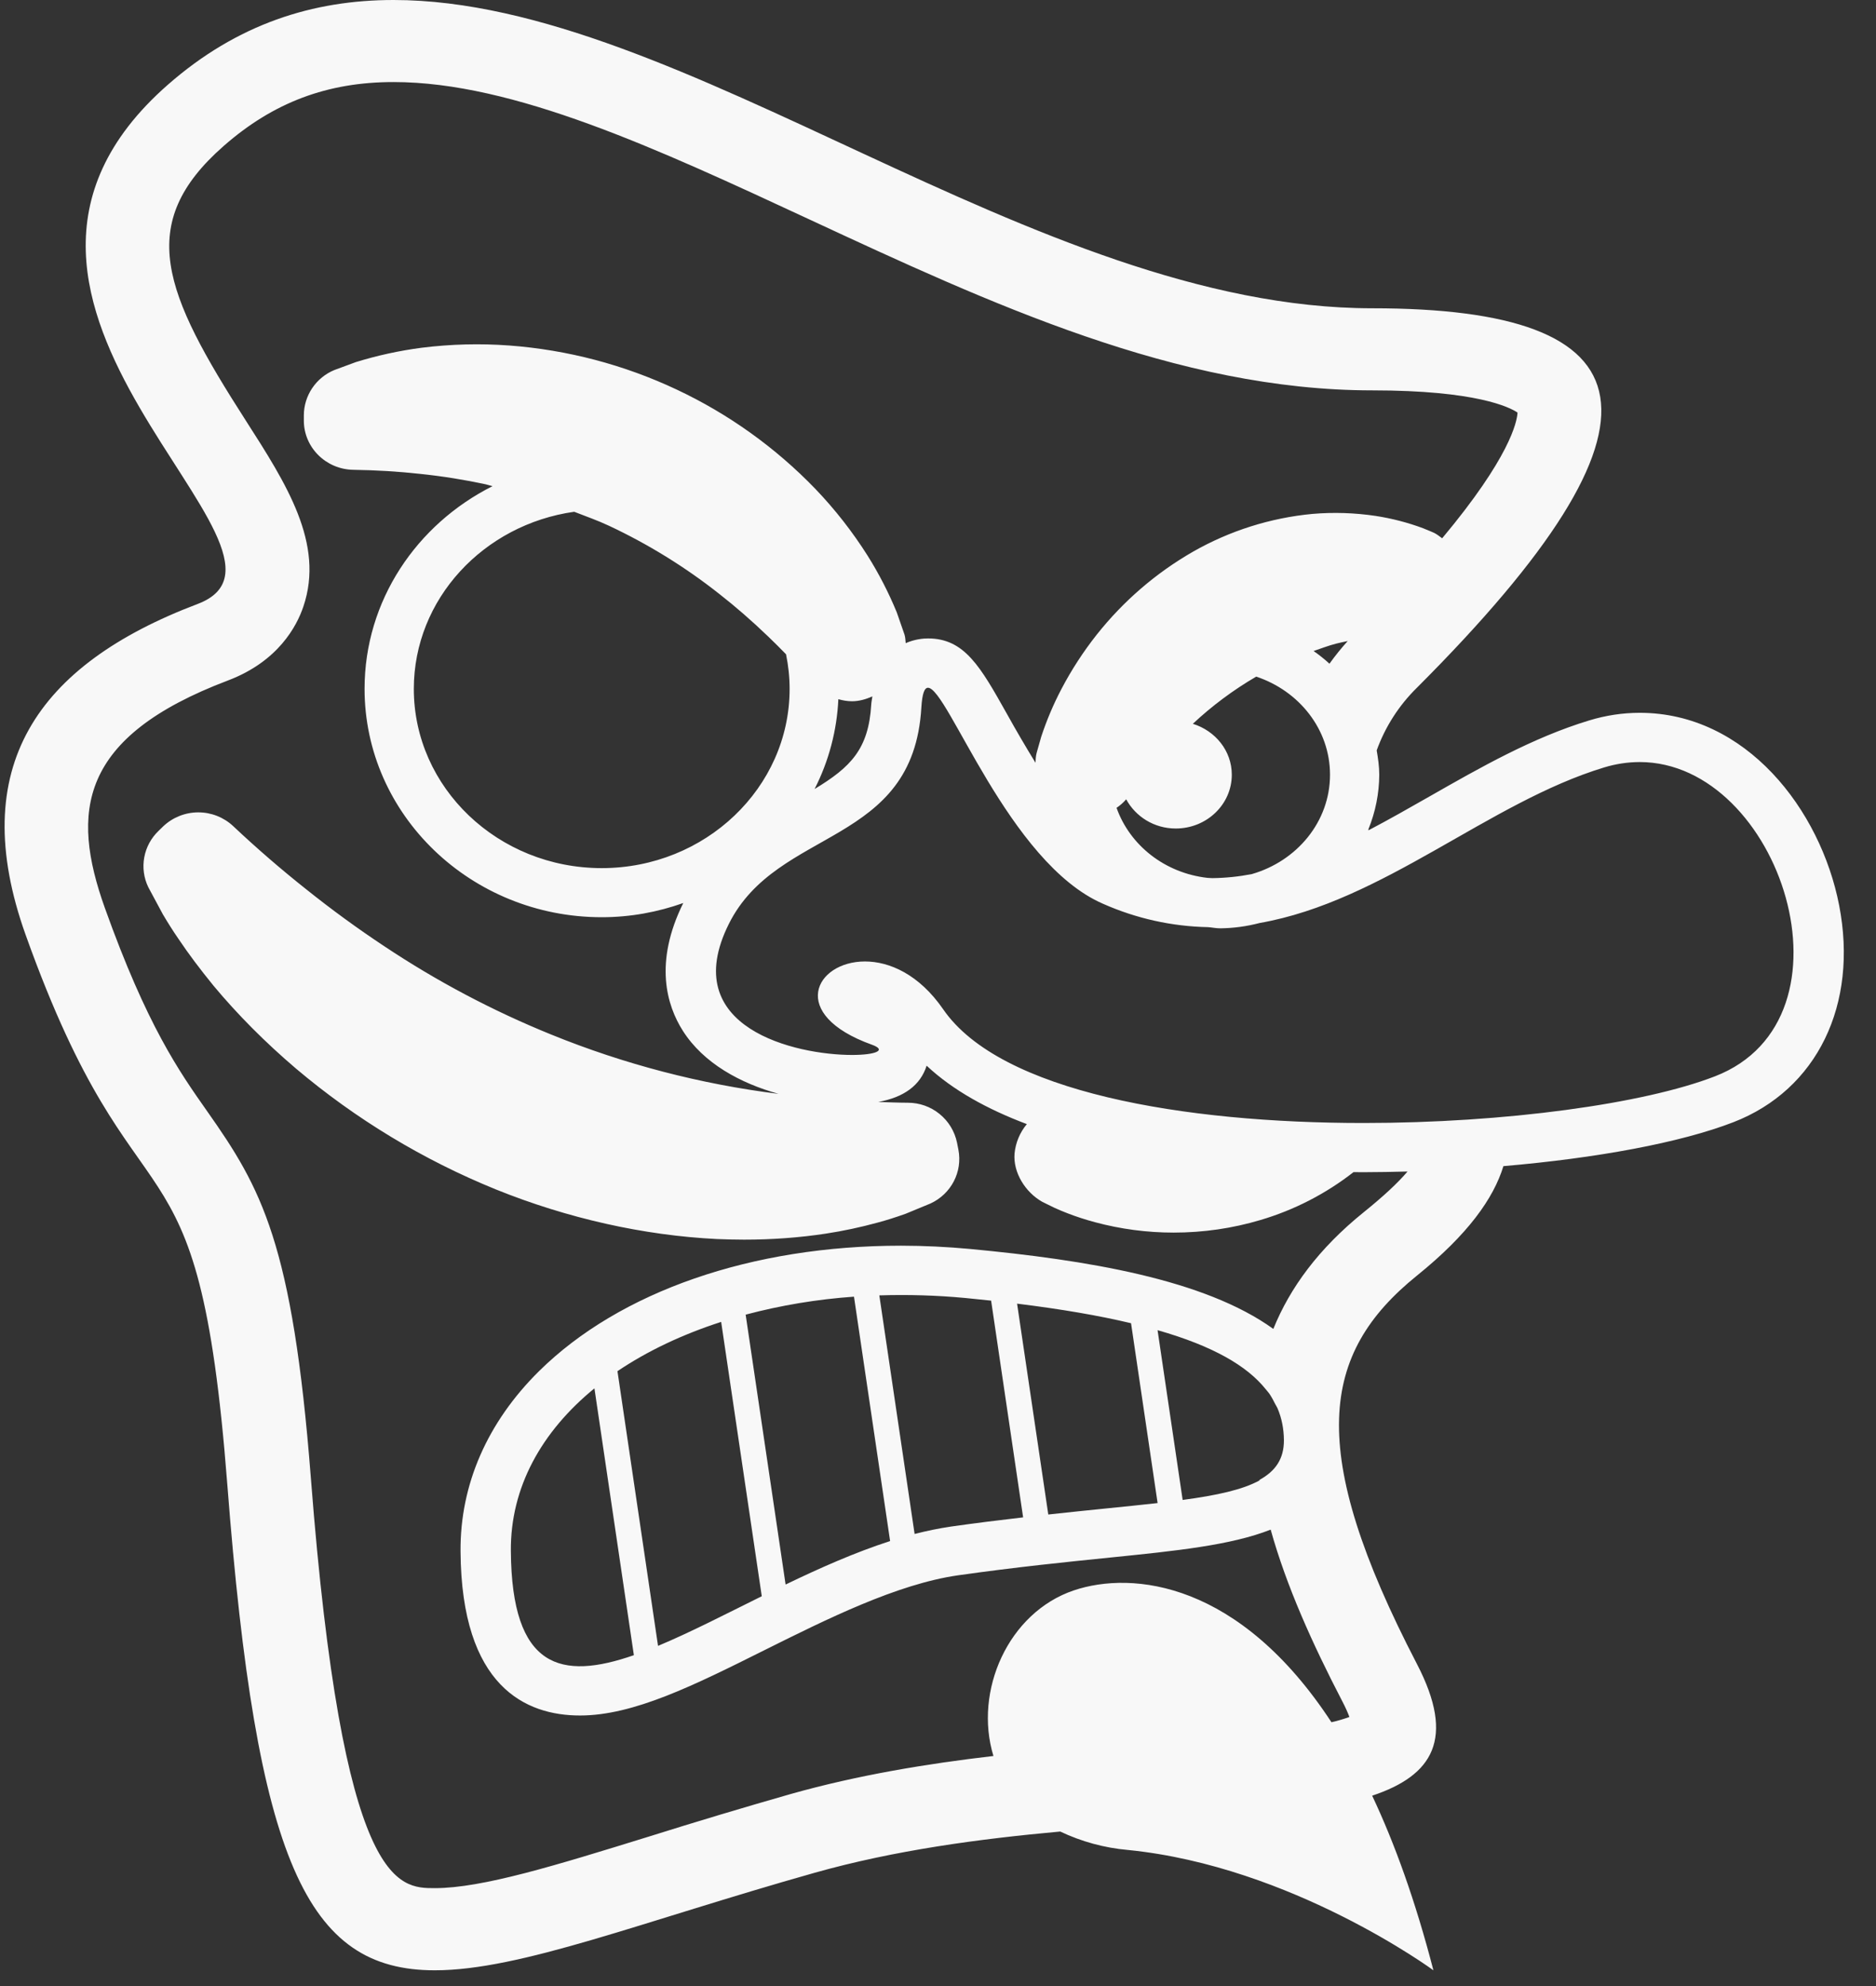 <svg width="51" height="54" viewBox="0 0 51 54" fill="none" xmlns="http://www.w3.org/2000/svg">
<rect x="0" y="0" width="51" height="54" fill="#333333" stroke="none"/>
<path d="M49.998 24.614C49.492 22.014 47.467 19.381 44.576 19.381C44.119 19.381 43.657 19.45 43.204 19.588C41.667 20.054 40.234 20.872 38.849 21.663C38.293 21.98 37.748 22.29 37.203 22.576L37.2 22.55C37.392 22.078 37.493 21.575 37.496 21.065C37.496 20.838 37.463 20.62 37.426 20.403C37.658 19.76 38.032 19.178 38.52 18.699C45.846 11.371 44.887 8.382 37.305 8.382C28.093 8.383 18.568 0 10.698 0C8.512 0 6.45 0.648 4.562 2.305C-2.252 8.282 9.059 15.025 5.372 16.422C1.002 18.077 -0.93 20.867 0.697 25.419C3.777 34.037 5.385 30.096 6.179 40.356C6.972 50.628 8.338 53.572 11.82 53.572C14.153 53.572 17.437 52.25 22.137 50.923C24.337 50.302 26.645 49.997 28.823 49.799C29.402 50.074 30.025 50.244 30.663 50.3C35.123 50.745 38.968 53.572 38.968 53.572C38.48 51.687 37.915 50.121 37.303 48.824C38.946 48.277 39.579 47.282 38.52 45.243C35.499 39.427 35.897 36.801 38.52 34.684C39.908 33.563 40.602 32.586 40.871 31.707C43.413 31.489 45.684 31.07 47.124 30.512C49.397 29.632 50.523 27.317 49.998 24.614ZM32.96 23.876C32.914 23.876 32.869 23.87 32.825 23.869C31.666 23.738 30.717 22.985 30.354 21.965C30.451 21.9 30.539 21.822 30.616 21.733C30.87 22.202 31.374 22.527 31.963 22.527C32.805 22.527 33.487 21.872 33.487 21.065C33.487 20.414 33.041 19.871 32.428 19.68C32.952 19.189 33.53 18.759 34.151 18.397C35.315 18.785 36.157 19.828 36.157 21.064C36.157 22.343 35.257 23.413 34.032 23.766C33.678 23.835 33.32 23.872 32.96 23.876ZM35.71 17.701C35.913 17.633 36.11 17.555 36.321 17.501C36.424 17.474 36.532 17.453 36.638 17.43C36.461 17.626 36.296 17.831 36.142 18.046C36.006 17.921 35.862 17.806 35.71 17.701ZM37.071 32.962C35.849 33.948 35.069 35.014 34.616 36.133C32.742 34.781 29.538 34.258 26.372 33.959C25.749 33.901 25.122 33.871 24.496 33.87C20.438 33.87 16.852 35.113 14.656 37.279C13.246 38.673 12.506 40.368 12.52 42.181C12.544 45.868 14.3 46.644 15.767 46.644H15.769C17.225 46.644 18.868 45.823 20.769 44.874C22.464 44.029 24.384 43.07 26.047 42.832C27.638 42.607 28.995 42.47 30.193 42.348C31.951 42.17 33.465 42.016 34.544 41.59C34.973 43.132 35.683 44.702 36.49 46.256C36.583 46.433 36.644 46.576 36.684 46.684C36.525 46.742 36.361 46.79 36.196 46.827C33.701 43.015 30.797 42.701 29.19 43.243C27.412 43.845 26.467 45.974 27.007 47.745C25.203 47.955 23.323 48.264 21.506 48.776C20.208 49.147 18.915 49.535 17.627 49.94C15.104 50.721 13.11 51.338 11.82 51.338C10.821 51.338 9.312 51.338 8.451 40.186C7.955 33.794 7.103 32.305 5.637 30.222C4.868 29.129 3.996 27.89 2.848 24.68C1.922 22.084 2.135 20.04 6.197 18.502C7.565 17.984 8.07 17.021 8.247 16.493C8.828 14.78 7.785 13.155 6.683 11.436C4.451 7.958 3.664 6.088 6.083 3.967C7.433 2.783 8.901 2.231 10.699 2.231C13.965 2.231 17.863 4.042 21.99 5.96C26.914 8.248 32.006 10.614 37.305 10.614C40.142 10.614 41.042 11.074 41.255 11.218C41.24 11.476 41.041 12.442 39.206 14.636C39.133 14.582 39.061 14.525 38.986 14.488L38.892 14.447L38.685 14.362C38.269 14.207 37.838 14.096 37.399 14.028C36.831 13.943 36.254 13.924 35.681 13.973C34.54 14.08 33.434 14.43 32.438 14.997C31.428 15.576 30.539 16.343 29.816 17.255C29.45 17.718 29.128 18.214 28.854 18.737C28.636 19.153 28.453 19.586 28.306 20.032L28.181 20.472C28.158 20.561 28.154 20.65 28.15 20.739C27.88 20.299 27.619 19.852 27.368 19.4C26.653 18.127 26.221 17.359 25.229 17.359C25.103 17.359 24.87 17.378 24.622 17.487C24.614 17.41 24.613 17.332 24.59 17.256L24.38 16.652C24.16 16.116 23.894 15.599 23.586 15.108C23.175 14.458 22.7 13.851 22.168 13.295C21.086 12.172 19.808 11.257 18.398 10.593C16.966 9.918 15.422 9.512 13.844 9.394C13.051 9.336 12.254 9.356 11.465 9.455C10.858 9.534 10.258 9.665 9.672 9.846L9.09 10.061C8.846 10.161 8.637 10.332 8.489 10.551C8.341 10.77 8.261 11.028 8.26 11.292V11.435C8.26 12.167 8.862 12.764 9.608 12.774C10.227 12.783 10.834 12.82 11.423 12.885C12.036 12.949 12.63 13.045 13.2 13.167C13.264 13.181 13.324 13.204 13.389 13.219C11.325 14.256 9.911 16.334 9.911 18.728C9.911 22.153 12.803 24.939 16.358 24.939C17.139 24.939 17.883 24.799 18.575 24.553C17.773 26.173 18.125 27.337 18.564 28.028C19.129 28.915 20.126 29.451 21.165 29.742C19.044 29.477 16.967 28.935 14.987 28.13C13.395 27.484 11.873 26.679 10.444 25.726C9.715 25.243 9.008 24.727 8.325 24.18C7.639 23.636 6.976 23.062 6.338 22.461C6.08 22.22 5.74 22.087 5.387 22.088C5.034 22.089 4.694 22.225 4.438 22.467L4.313 22.589C4.11 22.782 3.973 23.034 3.922 23.31C3.871 23.585 3.909 23.87 4.031 24.122L4.429 24.863C4.564 25.091 4.706 25.317 4.855 25.532C5.127 25.938 5.437 26.35 5.806 26.803C6.458 27.585 7.21 28.342 8.046 29.054C9.672 30.429 11.506 31.538 13.48 32.34C15.421 33.125 17.496 33.591 19.486 33.689C19.735 33.699 19.985 33.706 20.23 33.706C20.991 33.706 21.734 33.651 22.445 33.543C22.923 33.47 23.396 33.369 23.863 33.241C24.104 33.177 24.34 33.101 24.62 33.002L25.293 32.724C25.86 32.464 26.172 31.86 26.054 31.257L26.017 31.068C25.953 30.761 25.786 30.485 25.542 30.288C25.299 30.09 24.995 29.983 24.681 29.983C24.411 29.982 24.143 29.97 23.875 29.962C24.576 29.836 25.022 29.508 25.191 28.976C25.908 29.648 26.854 30.164 27.915 30.564C27.725 30.792 27.609 31.071 27.581 31.365C27.539 31.882 27.875 32.417 28.332 32.676C28.358 32.69 28.456 32.739 28.484 32.751L28.66 32.837C28.78 32.892 28.901 32.943 29.024 32.99C29.27 33.085 29.516 33.164 29.769 33.232C30.465 33.419 31.183 33.514 31.904 33.514C32.713 33.514 33.508 33.398 34.262 33.173C35.181 32.902 36.041 32.46 36.796 31.87L37.068 31.872C37.468 31.872 37.867 31.863 38.265 31.853C37.995 32.169 37.615 32.523 37.071 32.962ZM34.403 37.765C34.434 37.806 34.474 37.846 34.502 37.886C34.568 37.98 34.619 38.079 34.668 38.177C34.687 38.214 34.713 38.25 34.729 38.288C34.847 38.565 34.901 38.854 34.904 39.157C34.906 39.658 34.683 39.994 34.24 40.238L34.243 40.251C33.784 40.504 33.09 40.657 32.151 40.783L31.469 36.167C32.99 36.602 33.901 37.142 34.403 37.765ZM16.786 37.282C17.595 36.736 18.549 36.283 19.605 35.942L20.709 43.401C19.706 43.898 18.753 44.39 17.889 44.751L16.786 37.282ZM17.232 45.004C15.256 45.691 13.91 45.379 13.888 42.172C13.873 40.44 14.725 38.922 16.16 37.749L17.232 45.004ZM20.271 35.745C21.235 35.489 22.221 35.326 23.216 35.256L24.198 41.901C23.247 42.208 22.285 42.635 21.357 43.083L20.271 35.745ZM23.905 35.221C24.684 35.196 25.465 35.219 26.241 35.292C26.482 35.315 26.715 35.34 26.944 35.364L27.814 41.257C27.199 41.328 26.548 41.408 25.853 41.507C25.527 41.555 25.198 41.623 24.864 41.708L23.905 35.221ZM27.65 35.446C28.859 35.595 29.884 35.772 30.748 35.978L31.47 40.868C30.634 40.962 29.644 41.053 28.498 41.179L27.65 35.446ZM16.561 14.298C17.625 14.798 18.629 15.418 19.552 16.147C19.995 16.493 20.443 16.883 20.891 17.314C21.052 17.466 21.21 17.629 21.369 17.79C21.431 18.095 21.466 18.409 21.466 18.731C21.466 21.418 19.175 23.604 16.358 23.604C13.541 23.604 11.25 21.418 11.25 18.731C11.25 16.287 13.147 14.263 15.61 13.915C15.93 14.04 16.256 14.154 16.561 14.298ZM22.791 19.011C22.913 19.045 23.036 19.067 23.162 19.067C23.352 19.067 23.538 19.014 23.716 18.935C23.707 19.011 23.69 19.072 23.685 19.155C23.614 20.371 23.123 20.861 22.145 21.453C22.532 20.694 22.752 19.862 22.791 19.011ZM46.622 29.265C44.691 30.014 40.917 30.534 37.066 30.534C32.195 30.534 27.195 29.701 25.64 27.441C24.986 26.493 24.18 26.142 23.514 26.142C22.167 26.142 21.407 27.581 23.704 28.406C24.126 28.558 23.793 28.684 23.164 28.684C21.645 28.684 18.396 27.957 19.815 25.119C21.137 22.473 24.829 23.027 25.048 19.231C25.071 18.86 25.131 18.7 25.228 18.7C25.764 18.699 27.415 23.456 29.983 24.572C30.885 24.973 31.857 25.19 32.844 25.209C32.955 25.218 33.06 25.241 33.173 25.241C33.535 25.237 33.895 25.188 34.245 25.096C37.606 24.507 40.474 21.818 43.608 20.867C43.921 20.771 44.247 20.721 44.575 20.72C48.396 20.72 50.663 27.7 46.622 29.265Z" fill="#F8F8F8"/>
</svg>
